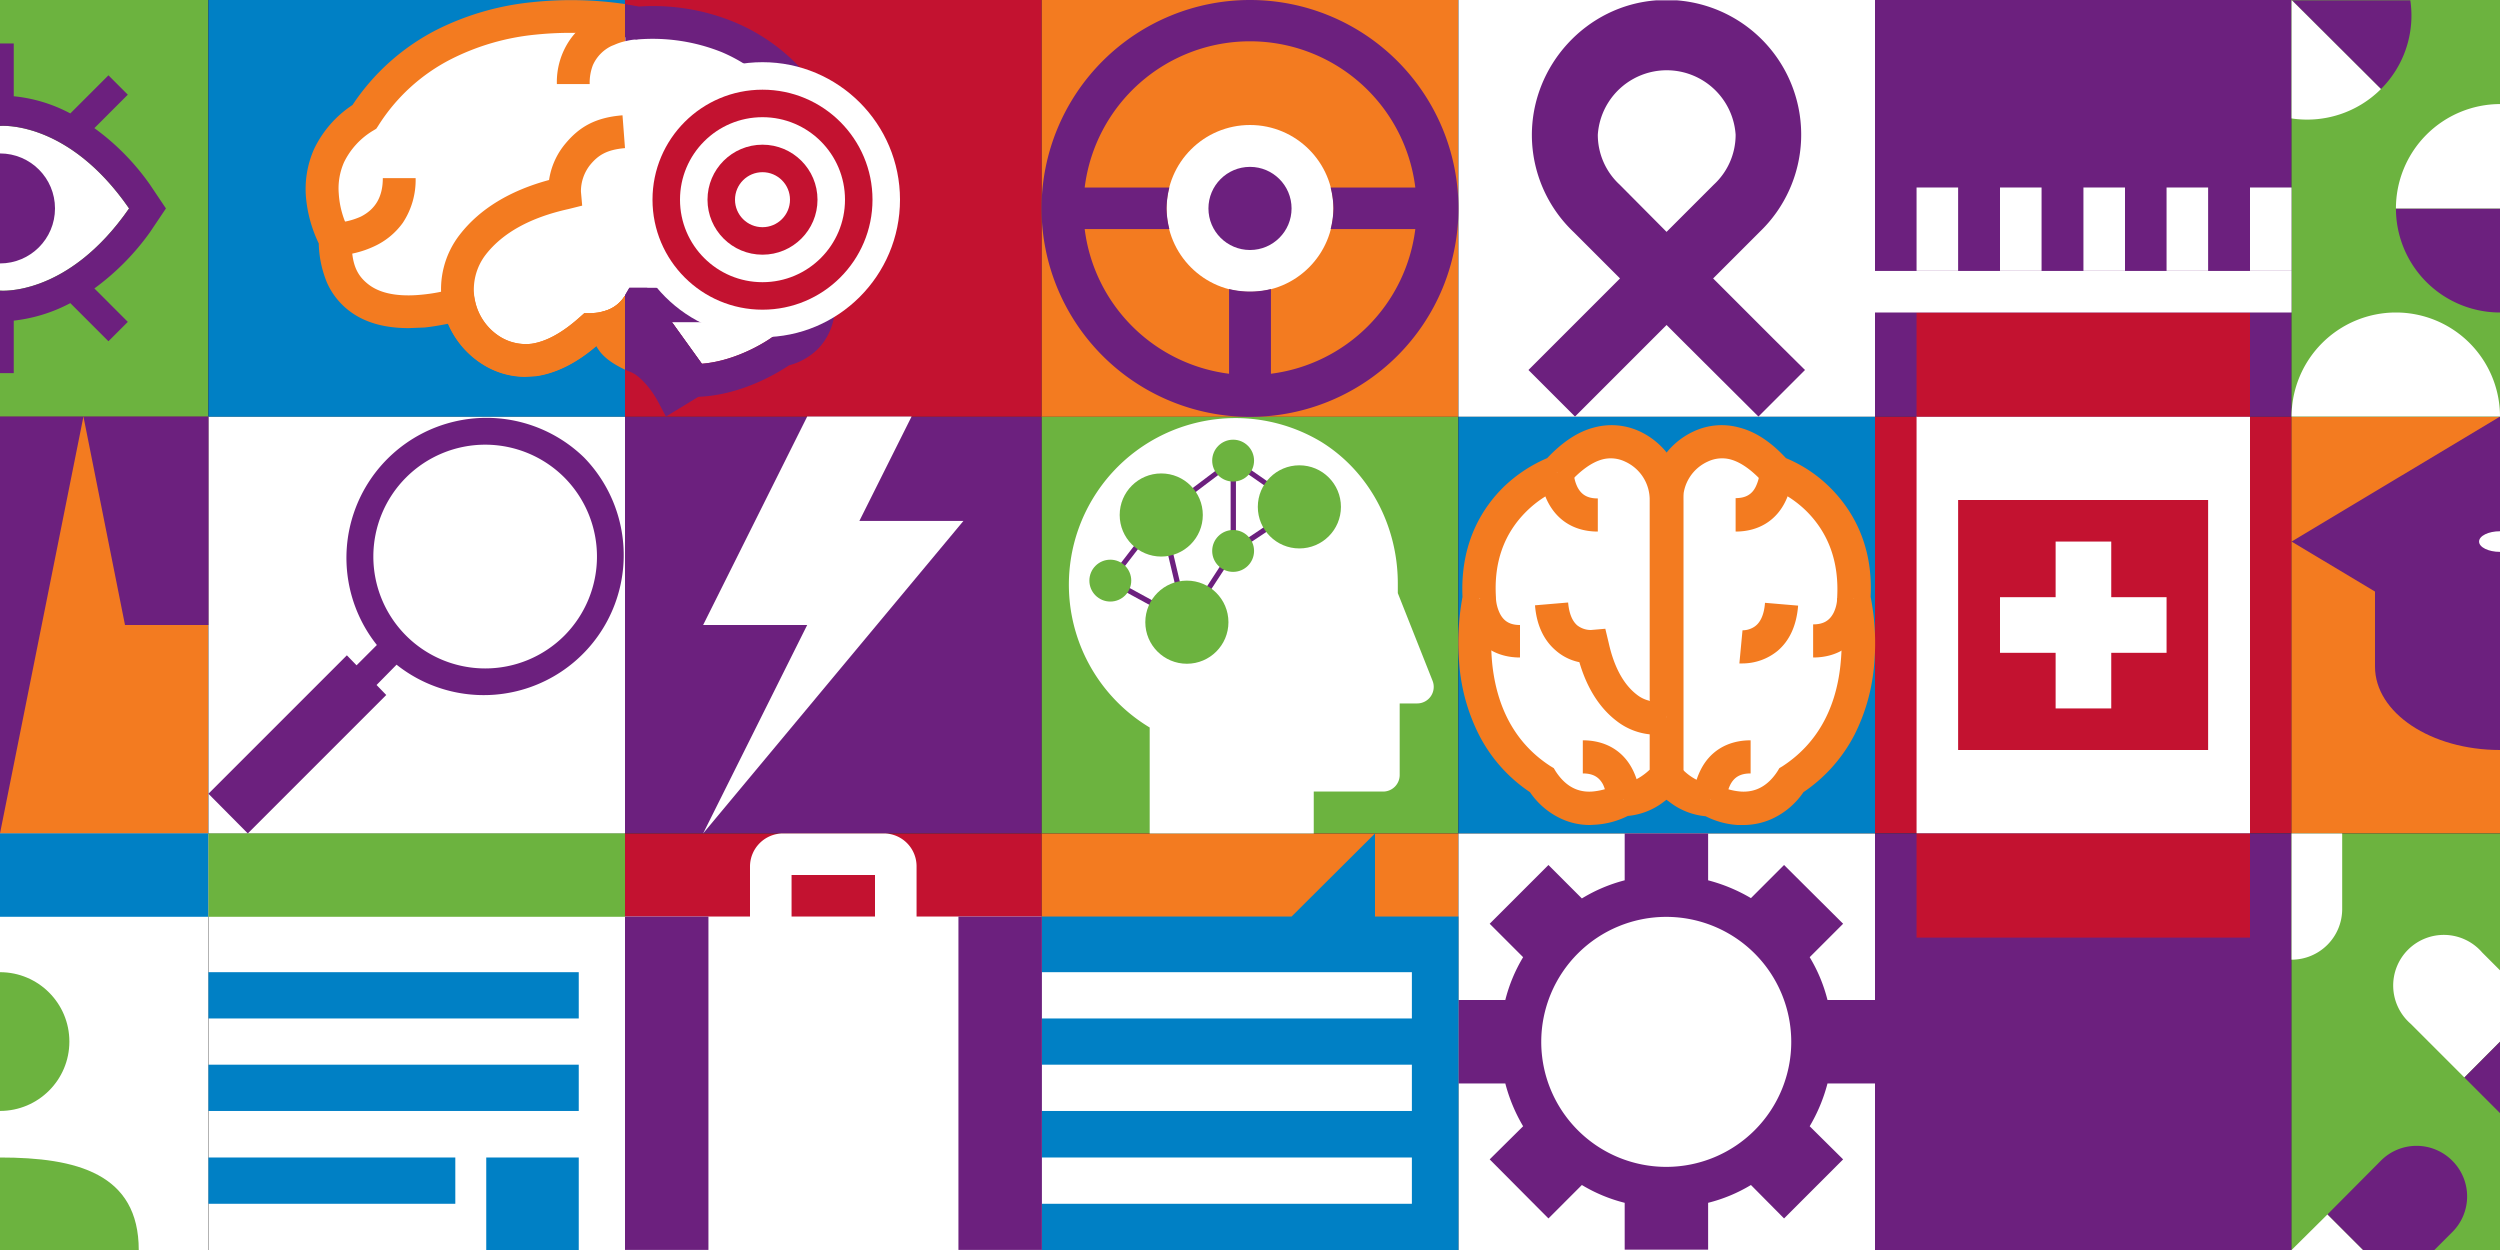 <svg id="Layer_1" data-name="Layer 1" xmlns="http://www.w3.org/2000/svg" width="800" height="400" viewBox="0 0 800 400"><rect x="0" y="0" width="800" height="400" fill="#333333" stroke="none"/><title>epilepsy-ottawa-office-banner</title><g id="background"><rect x="333.3" y="266.7" width="133.3" height="133.33" fill="#f37b20"/><rect x="600" y="133.3" width="133.3" height="133.33" fill="#c31230"/><rect x="-66.7" y="266.7" width="133.3" height="133.33" fill="#fff"/><rect x="200" y="266.7" width="133.3" height="133.33" fill="#c31230"/><rect x="600" y="266.7" width="133.3" height="133.33" fill="#6c207e"/><rect x="733.3" y="266.7" width="133.3" height="133.33" fill="#6cb33f"/><rect x="66.7" y="266.7" width="133.3" height="133.33" fill="#fff"/><rect x="466.7" y="266.7" width="133.3" height="133.33" fill="#fff"/><rect x="-66.7" y="133.3" width="133.3" height="133.33" fill="#f37b20"/><rect x="66.7" y="133.3" width="133.3" height="133.33" fill="#fff"/><rect x="333.3" y="133.3" width="133.3" height="133.33" fill="#6cb33f"/><rect x="466.7" y="133.3" width="133.3" height="133.33" fill="#0080c5"/><rect x="733.3" y="133.3" width="133.3" height="133.33" fill="#f37b20"/><rect x="200" y="133.3" width="133.3" height="133.33" fill="#6c207e"/><rect x="-66.7" width="133.3" height="133.33" fill="#6cb33f"/><rect x="333.3" width="133.3" height="133.33" fill="#f37b20"/><rect x="600" width="133.3" height="133.33" fill="#6c207e"/><rect x="733.3" width="133.3" height="133.33" fill="#6cb33f"/><rect x="466.7" width="133.3" height="133.33" fill="#fff"/><rect x="66.7" width="133.3" height="133.33" fill="#0080c5"/><rect x="200" width="133.3" height="133.33" fill="#c31230"/></g><g id="pill-oval"><path d="M794.3,304.8a16.2,16.2,0,1,0-22.9,22.8l17.2,17.2,22.8-22.9Z" fill="#fff"/><path d="M788.6,344.8l17.1,17.1A16.2,16.2,0,1,0,828.6,339l-17.2-17.1Z" fill="#6c207e"/><path d="M733.3,307.1a16.2,16.2,0,0,0,16.2-16.2V266.7H733.3Z" fill="#fff"/><polygon points="756.2 400 744.8 388.6 733.3 400 756.2 400" fill="#fff"/><path d="M784.7,371.4a16.1,16.1,0,0,0-22.8,0l-17.1,17.2L756.2,400H779l5.7-5.7A16.1,16.1,0,0,0,784.7,371.4Z" fill="#6c207e"/></g><g id="gear"><path id="gear-2" data-name="gear" d="M600.2,346.7V320H584.8a50.2,50.2,0,0,0-5.7-13.7l10.7-10.7-18.9-18.8-10.6,10.6a53.6,53.6,0,0,0-13.7-5.7v-15H519.9v15a50.5,50.5,0,0,0-13.7,5.8l-10.7-10.7-18.8,18.8,10.7,10.7a50.2,50.2,0,0,0-5.7,13.7h-15v26.7h15a53,53,0,0,0,5.7,13.7L476.7,371l18.8,18.9,10.7-10.7a50.2,50.2,0,0,0,13.7,5.7v15h26.7v-15a50.2,50.2,0,0,0,13.7-5.7l10.6,10.7L589.8,371l-10.7-10.6a53,53,0,0,0,5.7-13.7Zm-27-13.4a40,40,0,1,1-39.9-39.9A40,40,0,0,1,573.2,333.3Z" fill="#6c207e"/></g><g id="speech-bubble"><polygon points="333.3 400 333.3 293.3 413.3 293.3 440 266.7 440 293.3 466.7 293.3 466.7 400 333.3 400" fill="#0080c5"/><rect x="333.3" y="311.1" width="118.5" height="14.81" fill="#fff"/><rect x="333.3" y="340.7" width="118.5" height="14.81" fill="#fff"/><rect x="333.3" y="370.4" width="118.5" height="14.81" fill="#fff"/></g><g id="suitcase"><path d="M293.3,293.3v-16a10.5,10.5,0,0,0-10.6-10.6h-32A10.6,10.6,0,0,0,240,277.3v16H200V400H333.3V293.3Zm-40,0V280H280v13.3Z" fill="#fff"/><rect x="200" y="293.3" width="26.7" height="106.67" fill="#6c207e"/><rect x="306.7" y="293.3" width="26.7" height="106.67" fill="#6c207e"/></g><g id="card"><rect x="66.7" y="266.7" width="133.3" height="26.67" fill="#6cb33f"/><rect x="155.6" y="370.4" width="29.6" height="29.63" fill="#0080c5"/><rect x="66.7" y="311.1" width="118.5" height="14.81" fill="#0080c5"/><rect x="66.7" y="340.7" width="118.5" height="14.81" fill="#0080c5"/><rect x="66.7" y="370.4" width="79" height="14.81" fill="#0080c5"/><path d="M0,370.4c-24.5,0-44.4,5.1-44.4,29.6H44.4C44.4,375.5,24.5,370.4,0,370.4Z" fill="#6cb33f"/><circle cy="333.3" r="22.2" fill="#6cb33f"/><rect x="-66.7" y="266.7" width="133.3" height="26.67" fill="#0080c5"/></g><g id="hat"><path d="M866.7,173.3l-66.7-40-66.7,40,26.7,16v24c0,14.8,17.9,26.7,40,26.7s40-11.9,40-26.7v-24Z" fill="#6c207e"/><ellipse cx="800" cy="173.3" rx="6.7" ry="3.3" fill="#fff"/><polygon points="834.2 260 832.5 260 832.5 193.8 799.6 174 800.4 172.6 834.2 192.9 834.2 260" fill="#fff"/></g><g id="brain"><path d="M498.2,151.1s-26.7,9-24.8,40.3c0,0-9.3,39.3,20,58.3,10.1,15.5,26.1,6.2,26.1,6.2,7.8,0,13.8-7.3,13.8-7.3V160.1a18.8,18.8,0,0,0-11.1-17.3C516.1,140.1,507.8,140.4,498.2,151.1Z" fill="#fff"/><path d="M568.4,151.1s26.7,9,24.9,40.3c0,0,9.3,39.3-20.1,58.3-10,15.5-26,6.2-26,6.2-7.8,0-13.9-7.3-13.9-7.3V160.1a18.8,18.8,0,0,1,11.1-17.3C550.6,140.1,558.9,140.4,568.4,151.1Z" fill="#fff"/><g id="brain-2" data-name="brain"><path d="M508.8,264a21.7,21.7,0,0,1-9.2-2,24.5,24.5,0,0,1-10-8.5A48.7,48.7,0,0,1,473.2,235a60.5,60.5,0,0,1-6.1-21,81.5,81.5,0,0,1,.9-23c-.8-17.8,6.8-29,13.4-35.4a46.1,46.1,0,0,1,13.7-9c4.9-5.2,9.9-8.5,15-9.8a21.4,21.4,0,0,1,14.3,1.1,24.3,24.3,0,0,1,14.3,22.2v90.4l-1.3,1.5a30,30,0,0,1-4.9,4.5,22.1,22.1,0,0,1-11.6,4.6,26.9,26.9,0,0,1-10.3,2.8ZM500,156.1a34.4,34.4,0,0,0-11.5,7.5c-7.2,7.1-10.5,16.3-9.8,27.5v.8l-.2.8a66.3,66.3,0,0,0-.9,20.5c1.7,14.3,7.9,25.1,18.6,32l1,.6.6,1c3,4.6,6.8,6.8,11.6,6.5a20.7,20.7,0,0,0,7.4-2l1.2-.8h1.4c3.3,0,6.6-2.4,8.5-4.2V160.1a13.4,13.4,0,0,0-7.9-12.4,10.6,10.6,0,0,0-7.2-.7c-3.4.9-7,3.5-10.7,7.6l-.9,1.1Z" fill="#f37b20"/><path d="M557.9,264H556a26.3,26.3,0,0,1-10.2-2.8,22.1,22.1,0,0,1-11.6-4.6,28.3,28.3,0,0,1-5-4.5l-1.2-1.5V160.1a24.1,24.1,0,0,1,14.3-22.2,21.1,21.1,0,0,1,14.2-1.1c5.2,1.3,10.2,4.6,15,9.8a43.7,43.7,0,0,1,13.7,9c6.6,6.4,14.3,17.6,13.4,35.4a76.4,76.4,0,0,1,1,23,60.5,60.5,0,0,1-6.1,21,49.6,49.6,0,0,1-16.4,18.5,24.5,24.5,0,0,1-10,8.5A22.1,22.1,0,0,1,557.9,264Zm-8.1-12.7a19.9,19.9,0,0,0,7.3,2c4.8.3,8.7-1.9,11.7-6.5l.6-1,1-.6c10.6-6.9,16.9-17.7,18.5-32a68.3,68.3,0,0,0-.8-20.5l-.2-.8v-.8c.6-11.2-2.7-20.4-9.8-27.5a34.4,34.4,0,0,0-11.5-7.5l-1.3-.4-.9-1.1c-3.7-4.1-7.3-6.7-10.7-7.6a10.6,10.6,0,0,0-7.2.7,13.4,13.4,0,0,0-7.9,12.4v86.3c1.8,1.8,5.1,4.2,8.5,4.2h1.4Z" fill="#f37b20"/><path d="M533.3,229.5a15.6,15.6,0,0,1-12.7-3c-4.4-3.4-8.7-9.2-11-19.6,0,0-11.9,1.1-13.1-13.6" fill="#fff"/><path d="M530.1,235.1a20.7,20.7,0,0,1-12.8-4.4c-5.5-4.2-9.5-10.6-11.9-18.8a16.4,16.4,0,0,1-7.5-3.7c-3.9-3.3-6.2-8.2-6.7-14.5l10.6-.9c.3,3.5,1.3,5.9,2.9,7.3a7.1,7.1,0,0,0,4.4,1.5l4.6-.4,1.1,4.6c1.7,7.6,4.7,13.2,9,16.5a10.2,10.2,0,0,0,8.4,2l2.2,10.4A20.2,20.2,0,0,1,530.1,235.1Z" fill="#f37b20"/><path d="M519.5,255.9s0-13.7-13-13.7" fill="#fff"/><path d="M514.2,255.9a13.9,13.9,0,0,0-1.2-4.8c-1.3-2.5-3.3-3.6-6.5-3.6V236.9c7.4,0,13.2,3.5,16.2,9.9a21.9,21.9,0,0,1,2.1,9.1Z" fill="#f37b20"/><path d="M498.2,151.1s.2,13.6,13.1,13.6" fill="#fff"/><path d="M511.3,170.1c-7.4,0-13.1-3.5-16.2-9.9a22.9,22.9,0,0,1-2.2-9.1h10.7a11.6,11.6,0,0,0,1.2,4.8c1.3,2.5,3.3,3.6,6.5,3.6Z" fill="#f37b20"/><path d="M473.4,191.4s.1,13.7,13,13.7" fill="#fff"/><path d="M486.4,210.4c-7.3,0-13.1-3.5-16.1-9.8a23.2,23.2,0,0,1-2.2-9.1h10.6a12.7,12.7,0,0,0,1.3,4.9c1.3,2.5,3.3,3.6,6.4,3.6Z" fill="#f37b20"/><path d="M557.1,206.9s11.9,1.1,13-13.6" fill="#fff"/><path d="M557.6,212.3h-1l1-10.6h-.1a6.9,6.9,0,0,0,3.5-.9c2.2-1.2,3.5-3.9,3.8-7.9l10.6.9c-.5,6.3-2.7,11.2-6.6,14.5A17.8,17.8,0,0,1,557.6,212.3Z" fill="#f37b20"/><path d="M547.2,255.9s0-13.7,13-13.7" fill="#fff"/><path d="M552.5,255.9H541.8a22.9,22.9,0,0,1,2.2-9.1c3-6.4,8.8-9.9,16.2-9.9v10.6c-3.2,0-5.2,1.1-6.5,3.6A11.6,11.6,0,0,0,552.5,255.9Z" fill="#f37b20"/><path d="M568.4,151.1s-.1,13.6-13,13.6" fill="#fff"/><path d="M555.4,170.1V159.4c3.2,0,5.3-1.2,6.5-3.8a12.8,12.8,0,0,0,1.2-4.6h10.7a26.1,26.1,0,0,1-2.3,9.1C568.5,166.6,562.7,170.1,555.4,170.1Z" fill="#f37b20"/><path d="M593.3,191.4s-.2,13.7-13.1,13.7" fill="#fff"/><path d="M580.2,210.4V199.8c3.3,0,5.3-1.2,6.6-3.8a11.6,11.6,0,0,0,1.1-4.6h10.7a23.2,23.2,0,0,1-2.2,9.1C593.3,206.9,587.6,210.4,580.2,210.4Z" fill="#f37b20"/></g></g><g id="head"><path d="M447.3,189.8v-3.1c0-18.3-9-35.7-24.5-45.3a53.3,53.3,0,1,0-54.9,91.4v33.9h52.5V253.3h22.2a5.3,5.3,0,0,0,5.3-5.3V225.1h5.5a5.3,5.3,0,0,0,5-7.3Z" fill="#fff"/><path d="M380,200.2l-25.9-14.1L371,164.2l23.6-17.8,22.7,15.8-22.1,14.7Zm-23.4-14.7L379.5,198,394,175.7l20.3-13.6-19.7-13.7-22.4,16.9Z" fill="#6c207e"/><rect x="374.9" y="164.3" width="1.7" height="35.33" transform="translate(-31.8 91.5) rotate(-13.3)" fill="#6c207e"/><rect x="393.8" y="147.4" width="1.7" height="28.92" fill="#6c207e"/><circle cx="394.6" cy="147.4" r="6.7" fill="#6cb33f"/><circle cx="394.6" cy="176.3" r="6.7" fill="#6cb33f"/><circle cx="355.3" cy="185.8" r="6.7" fill="#6cb33f"/><circle cx="371.6" cy="164.8" r="13.3" fill="#6cb33f"/><circle cx="379.8" cy="199.1" r="13.3" fill="#6cb33f"/><circle cx="415.8" cy="162.2" r="13.3" fill="#6cb33f"/></g><polygon id="bolt" points="308.3 166.7 275 166.7 291.7 133.3 258.3 133.3 225 200 258.3 200 225 266.7 308.3 166.7" fill="#fff"/><path id="magnifying-glass" d="M186.9,146.4a44.8,44.8,0,0,0-66.3,60l-6.5,6.5-3.1-3.2L66.7,254l12.6,12.7,44.3-44.3-3.1-3.2,6.4-6.5a44.8,44.8,0,0,0,60-66.3Zm-6.3,57a35.8,35.8,0,1,1,0-50.6A35.9,35.9,0,0,1,180.6,203.4Z" fill="#6c207e"/><g id="graph"><polygon points="-13.3 200 -26.7 240 -40 200 -66.7 200 -66.7 133.3 26.7 133.3 0 266.7 -13.3 200" fill="#6c207e"/><polygon points="26.7 133.3 66.7 133.3 66.7 200 40 200 26.7 133.3" fill="#6c207e"/></g><g id="pill-circle"><path d="M800,100a33.3,33.3,0,0,0,33.3-33.3H766.7A33.3,33.3,0,0,0,800,100Z" fill="#6c207e"/><path d="M800,33.3a33.4,33.4,0,0,0-33.3,33.4h66.6A33.4,33.4,0,0,0,800,33.3Z" fill="#fff"/><path d="M766.7,100a33.4,33.4,0,0,0-33.4,33.3H800A33.3,33.3,0,0,0,766.7,100Z" fill="#fff"/><path d="M761.9,28.5A33.2,33.2,0,0,0,771.3.1H733.4Z" fill="#6c207e"/><path d="M733.3.1V37.9a33.4,33.4,0,0,0,28.6-9.4L733.4.1Z" fill="#fff"/></g><g id="bottle"><rect x="613.3" y="266.7" width="106.7" height="33.33" fill="#c31230"/><rect x="613.3" y="133.3" width="106.7" height="133.33" fill="#fff"/><rect x="613.3" y="100" width="106.7" height="33.33" fill="#c31230"/><rect x="626.7" y="160" width="80" height="80" transform="translate(1333.3 400) rotate(180)" fill="#c31230"/><rect x="660" y="26.7" width="13.3" height="133.33" transform="translate(760 -573.3) rotate(90)" fill="#fff"/><rect x="613.3" y="60" width="13.3" height="26.67" fill="#fff"/><rect x="640" y="60" width="13.3" height="26.67" fill="#fff"/><rect x="666.7" y="60" width="13.3" height="26.67" fill="#fff"/><rect x="693.3" y="60" width="13.3" height="26.67" fill="#fff"/><rect x="720" y="60" width="13.3" height="26.67" fill="#fff"/><polygon points="675.6 191.1 675.6 173.3 657.8 173.3 657.8 191.1 640 191.1 640 208.9 657.8 208.9 657.8 226.7 675.6 226.7 675.6 208.9 693.3 208.9 693.3 191.1 675.6 191.1" fill="#fff"/></g><path id="ribbon" d="M567.4,108.3,548.2,89.1h0l14.9-14.9A43.1,43.1,0,0,0,536.5.1h-6.4c-22.4,1.6-40,20.8-39.9,43.3a42.9,42.9,0,0,0,13.3,30.8l14.9,14.9h0l-19.2,19.2-10.1,10.1L504,133.3l25-25,4.3-4.3,4.3,4.3,25.1,25,14.9-14.9ZM533.3,74.2l-15-15.1a21.7,21.7,0,0,1-7-16,22.1,22.1,0,0,1,44.1,0,21.7,21.7,0,0,1-7,16Z" fill="#6c207e"/><g id="wheel"><circle cx="400" cy="66.7" r="26.7" fill="#fff"/><circle cx="400" cy="66.7" r="13.3" fill="#6c207e"/><path d="M400,0a66.7,66.7,0,1,0,66.7,66.7A66.7,66.7,0,0,0,400,0Zm6.7,119.6V92.5a28.5,28.5,0,0,1-13.4,0v27.1a53.3,53.3,0,0,1-46.2-46.3h27.1a28.4,28.4,0,0,1-.9-6.6,29.3,29.3,0,0,1,.9-6.7H347.1a53.3,53.3,0,0,1,105.8,0H425.8a29.3,29.3,0,0,1,.9,6.7,28.4,28.4,0,0,1-.9,6.6h27.1A53.3,53.3,0,0,1,406.7,119.6Z" fill="#6c207e"/></g><g id="target"><path d="M264.5,44.6S251,4.6,203.9,7.4a37,37,0,0,0-3.9-.8v95.5a15.8,15.8,0,0,0,4.4-4.8h46.7A28.3,28.3,0,0,0,277,80.6C281,71.4,280.6,58.9,264.5,44.6Z" fill="#fff"/><path d="M214.6,102.5l10,13.9c12.2-1,22.4-8.4,22.5-8.5l.9-.6,1-.3c3.3-.8,5.5-2.4,6.7-4.8a35.5,35.5,0,0,1-4.6.3Z" fill="#fff"/><path d="M116.6,37.4c-23.3,15.1-9.3,39.2-9.3,39.2,0,33.7,39.6,20.7,39.6,20.7a22.6,22.6,0,0,0,10.5,14.8c7.3,4.6,17.9,5.6,31.4-6.7a19.8,19.8,0,0,0,11.2-3.3V6.6C186.3,4.4,140.6.2,116.6,37.4Z" fill="#fff"/><path d="M204,12.6V7.4h0V2.1a21,21,0,0,0-3.9.4V13.2a17.5,17.5,0,0,1,4-.6Z" fill="#6c207e"/><path d="M267,94.3l-.9-5.3-5.8,1.2h-.5a22.2,22.2,0,0,1-8.7,1.8l-51.1,8L219.3,127H222c14.5,0,27.1-7.8,30.5-10.1a20.4,20.4,0,0,0,9.2-5.2,19.3,19.3,0,0,0,4.6-7.8A21.5,21.5,0,0,0,267,94.3ZM249,107l-1,.3-.9.6c-.1.1-10.3,7.5-22.5,8.5l-10-13.9h36.5a35.5,35.5,0,0,0,4.6-.3C254.5,104.6,252.3,106.2,249,107Z" fill="#6c207e"/><path d="M207.1,92.1h-5.7L200,94.5v23.8l1.7.7c3.5,1.3,7.3,6.5,8.8,9.4l2.6,4.9,16.4-10Z" fill="#6c207e"/><path d="M269,41.6a66.3,66.3,0,0,0-13.3-20.3A60.8,60.8,0,0,0,235.3,7.2a68.1,68.1,0,0,0-30.9-5.1L200,1.3V11.9l2.7.5.8.2h.8A59.4,59.4,0,0,1,231,16.7a50.7,50.7,0,0,1,16.8,11.6,54.8,54.8,0,0,1,11.8,18l.4,1.3,1,.9c6.6,5.9,10.7,11.7,12.2,17.4a18.3,18.3,0,0,1-1,12.6,23.1,23.1,0,0,1-21.1,13.6H201.4L200,94.5v13.7h0a.5.5,0,0,1,.4-.2h.1l.3-.2c.1,0,.2,0,.2-.1h.4l.2-.2.4-.2.4-.3h.2l.3-.2c.1-.1.2-.1.2-.2l.4-.2.2-.2.5-.4h.1l.4-.3.2-.2.3-.3.2-.2.5-.4h0l.5-.5.2-.2.3-.4h.2c0-.1,0-.1.1-.2h43.9a33.4,33.4,0,0,0,30.7-19.8C286,73.1,287.1,58.3,269,41.6Z" fill="#6c207e"/><path d="M199.9,94.7a11.2,11.2,0,0,1-6.6,4.9l-4.6,1.5v4.6l.2.8a20.1,20.1,0,0,0,2.5,5.2c2,3.1,5.5,5.1,8.6,6.6V94.7Z" fill="#f37b20"/><path d="M199.9,94.7a10.9,10.9,0,0,1-6.4,4.8,15.9,15.9,0,0,1-4.4.7H187l-1.7,1.5c-5.4,4.8-10.5,7.6-15.2,8.3a15.6,15.6,0,0,1-10-2.2A18,18,0,0,1,152,96.2l-1.2-5.7-5.5,1.8a53.6,53.6,0,0,1-10.4,2c-5,.5-11.9.4-16.6-3s-5.8-7.7-5.8-14.7V75.2l-.7-1.3a29.1,29.1,0,0,1-3.4-12,20.7,20.7,0,0,1,1.7-10,24.1,24.1,0,0,1,9.3-10.1l1-.6.6-.9a59.4,59.4,0,0,1,23.4-21.4,76.1,76.1,0,0,1,26.8-7.8,110.1,110.1,0,0,1,28.8.8V1.3A118.1,118.1,0,0,0,170.3.7a87.3,87.3,0,0,0-30.5,8.8,71.2,71.2,0,0,0-27,24.1,34.9,34.9,0,0,0-12.3,14.1A31.6,31.6,0,0,0,97.9,63,42.6,42.6,0,0,0,102,77.9a34.9,34.9,0,0,0,2.7,12.7,23.2,23.2,0,0,0,7.5,9.2c4.8,3.5,11,5.2,18.6,5.2l5.1-.2c2.8-.3,5.4-.8,7.5-1.2a28.8,28.8,0,0,0,11.2,13,25.6,25.6,0,0,0,13.4,3.9l3.5-.2c6.3-.9,12.9-4.1,19.4-9.7a26.2,26.2,0,0,0,9.1-2.4V94.7Z" fill="#f37b20"/><path d="M191.4,5.2a22.2,22.2,0,0,0-9,7.5,23.8,23.8,0,0,0-4.2,14.2h10.5a15.7,15.7,0,0,1,1-6,12.4,12.4,0,0,1,6-6.2l1-.4a18.2,18.2,0,0,1,3.3-1.1V2.5A30.8,30.8,0,0,0,191.4,5.2Z" fill="#f37b20"/><path d="M107.3,81.8V71.3h-.1a22.7,22.7,0,0,0,8.3-2c4.7-2.4,7-6.4,7-12.3H133a24.8,24.8,0,0,1-4.1,14.3,23.2,23.2,0,0,1-9.1,7.5A31.8,31.8,0,0,1,107.3,81.8Z" fill="#f37b20"/><path d="M199.9,94.7a10.9,10.9,0,0,1-6.4,4.8,15.9,15.9,0,0,1-4.4.7H187l-1.7,1.5c-5.4,4.8-10.5,7.6-15.2,8.3a15.6,15.6,0,0,1-10-2.2,17.8,17.8,0,0,1-8.2-12,18.3,18.3,0,0,1,3.6-14.4c5.4-6.9,14.2-11.8,26.4-14.5l4.4-1.1-.4-4.5a13.6,13.6,0,0,1,3-8.6c2.5-3,5.2-4.8,11.1-5.3h0l-.8-10.5c-8.8.7-13.9,3.8-18.3,9.1a23.4,23.4,0,0,0-5.2,11.6c-12.6,3.4-22.2,9.3-28.5,17.4a28.4,28.4,0,0,0,7.4,41.7,25.6,25.6,0,0,0,13.4,3.9l3.5-.2c6.3-.9,12.9-4.1,19.4-9.7a26.2,26.2,0,0,0,9.1-2.4V94.7Z" fill="#f37b20"/><circle cx="244" cy="63.9" r="44" fill="#fff"/><circle cx="244" cy="63.9" r="35.2" fill="#c31230"/><circle cx="244" cy="63.9" r="26.4" fill="#fff"/><circle cx="244" cy="63.9" r="17.6" fill="#c31230"/><circle cx="244" cy="63.9" r="8.8" fill="#fff"/></g><g id="eyes"><path d="M0,40.3s-21.6-2.1-41.3,26.4C-21.6,95.1,0,93,0,93s21.6,2.1,41.3-26.3C21.6,38.2,0,40.3,0,40.3Z" fill="#fff"/><path d="M48,74.3l5.1-7.6L48,59.1A76.7,76.7,0,0,0,30.2,41L40.9,30.3l-6.2-6.2L22.5,36.3A48.5,48.5,0,0,0,4.4,30.8V13.9H-4.4V30.8a47.4,47.4,0,0,0-18,5.5L-34.6,24.1l-6.2,6.2L-30.1,41A75.9,75.9,0,0,0-48,59.1l-5.1,7.6,5.1,7.6a76.5,76.5,0,0,0,17.9,18L-40.8,103l6.2,6.2,12.2-12.1a51.2,51.2,0,0,0,18,5.5v16.8H4.4V102.6A50.5,50.5,0,0,0,22.5,97l12.2,12.2,6.2-6.2L30.2,92.3A79.4,79.4,0,0,0,48,74.3ZM0,93s-21.6,2.1-41.3-26.3C-21.6,38.2,0,40.3,0,40.3s21.6-2.1,41.3,26.4C21.6,95.1,0,93,0,93Z" fill="#6c207e"/><circle cy="66.7" r="17.6" fill="#6c207e"/></g></svg>
